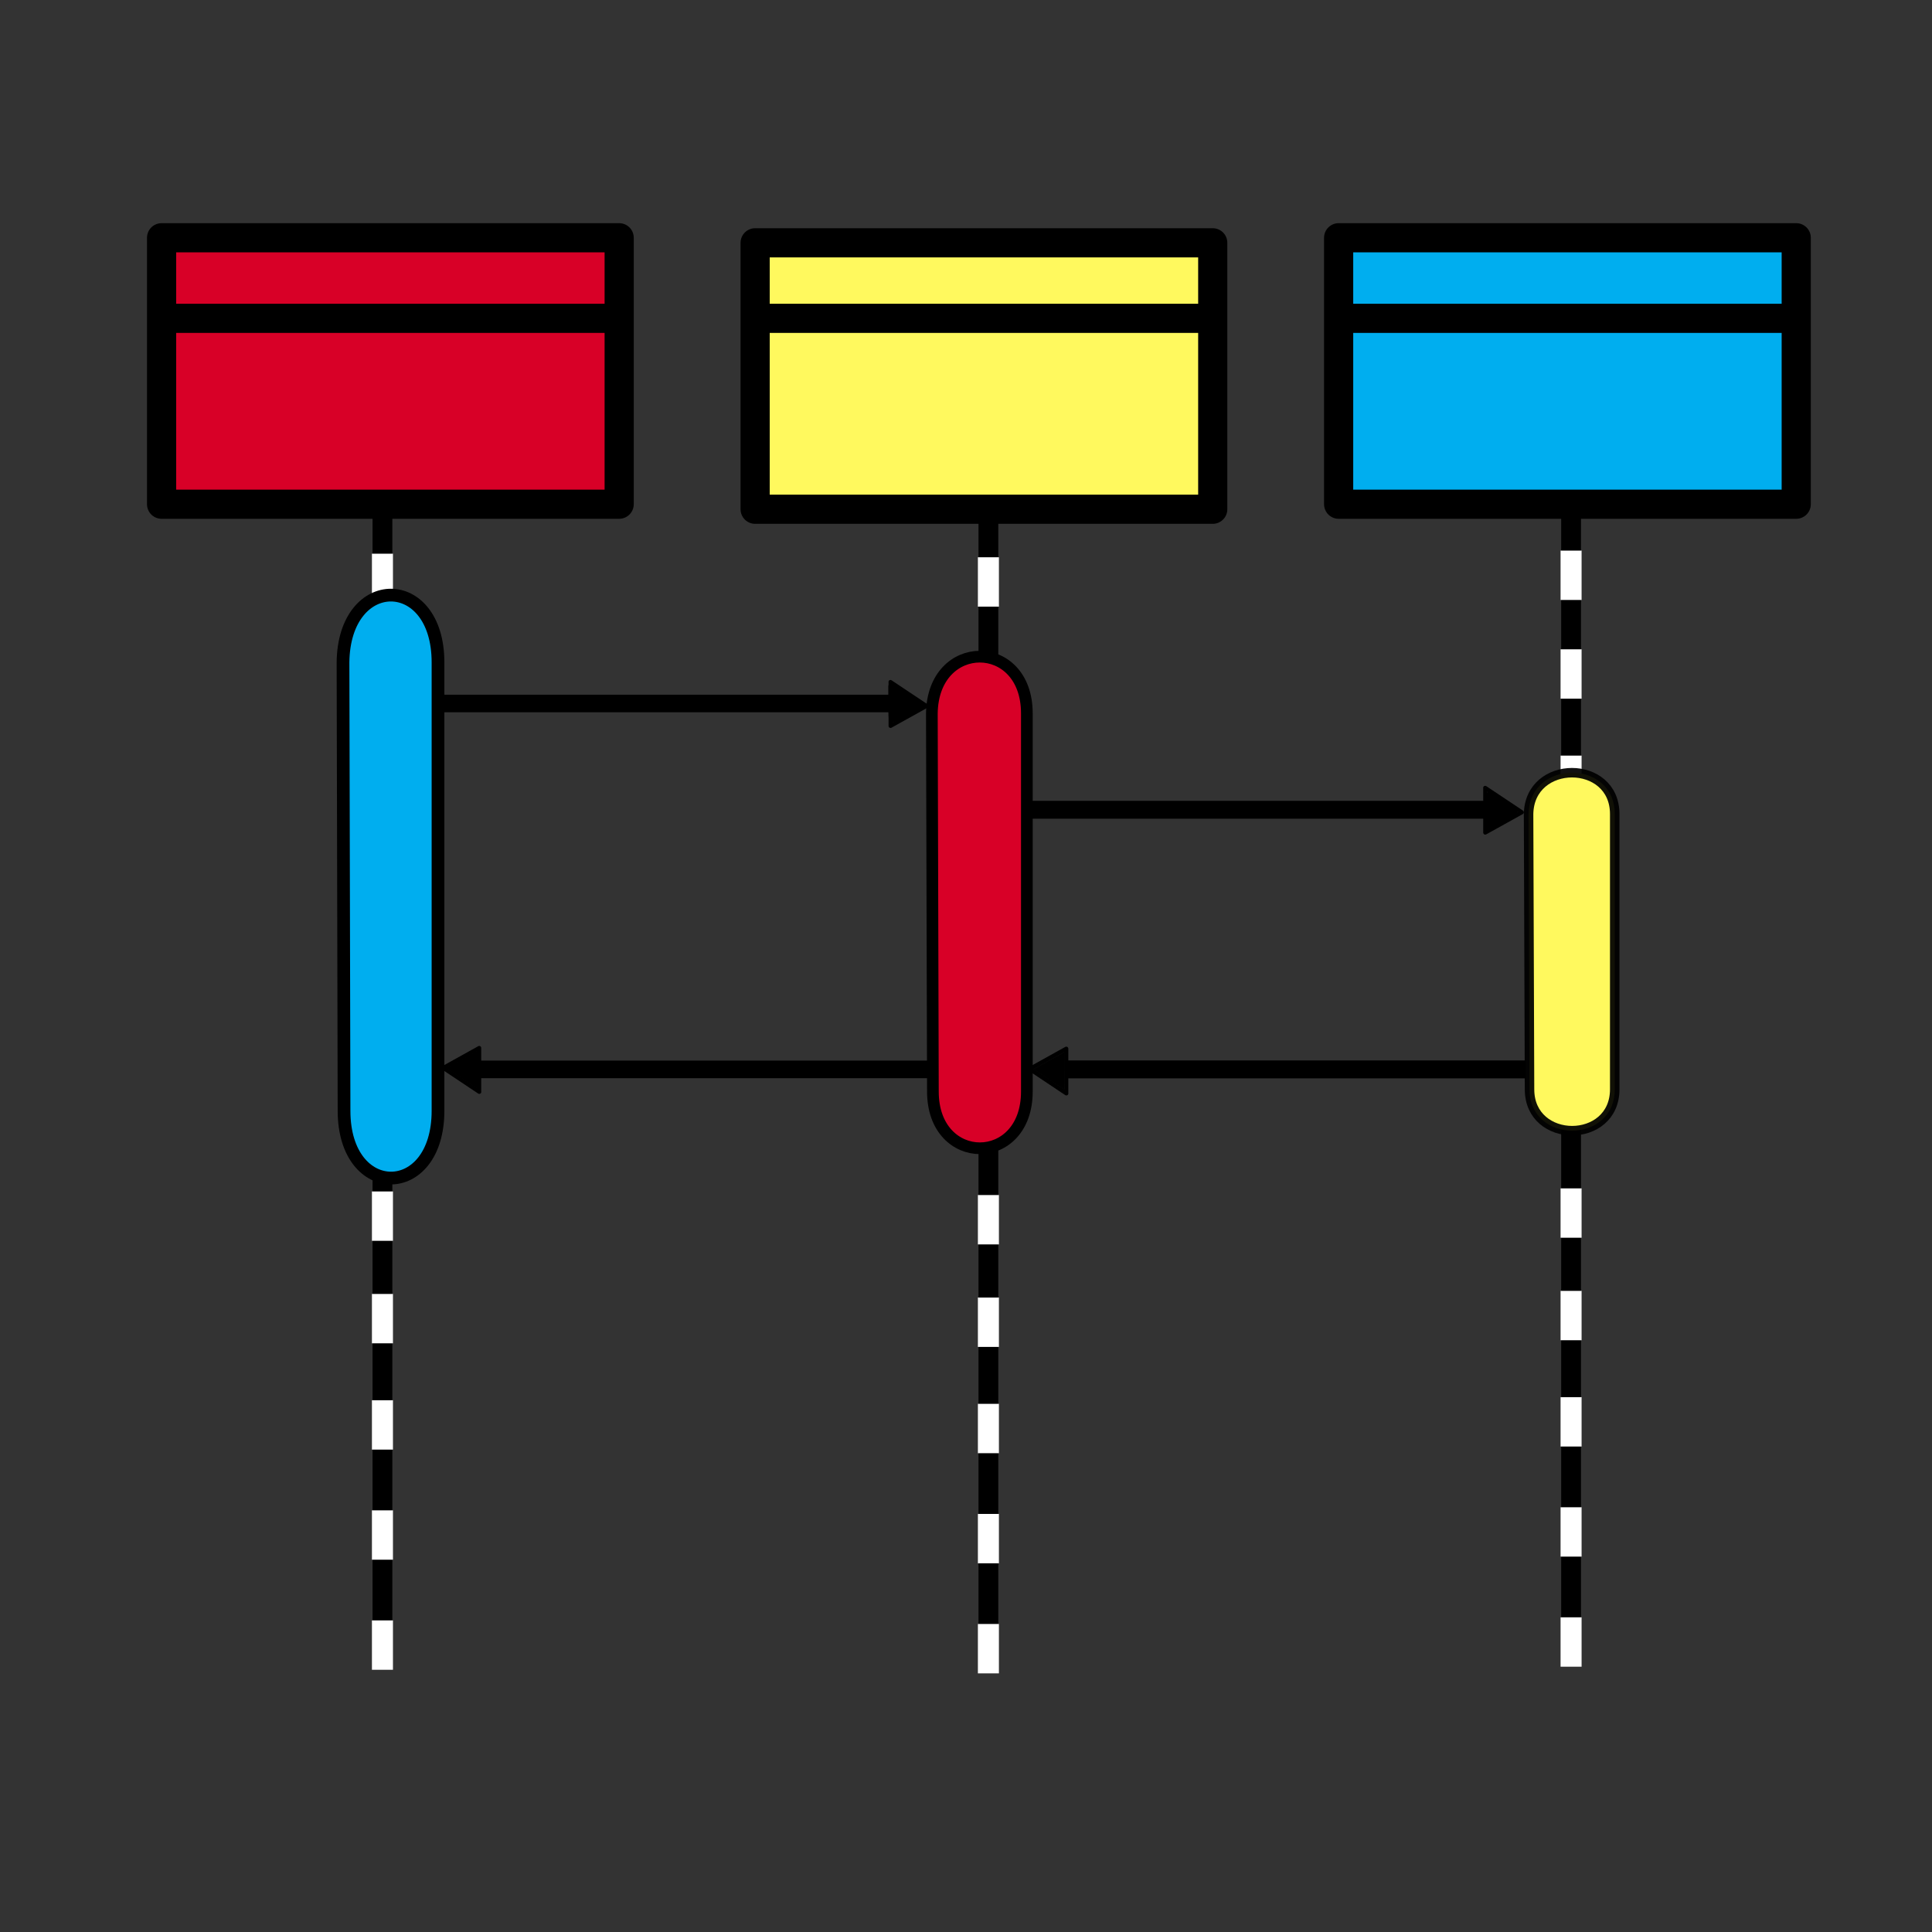 <?xml version="1.0" encoding="UTF-8" standalone="no"?>
<!-- Created with Inkscape (http://www.inkscape.org/) -->

<svg
   xmlns:dc="http://purl.org/dc/elements/1.1/"
   xmlns:cc="http://creativecommons.org/ns#"
   xmlns:rdf="http://www.w3.org/1999/02/22-rdf-syntax-ns#"
   xmlns:svg="http://www.w3.org/2000/svg"
   xmlns="http://www.w3.org/2000/svg"
   xmlns:sodipodi="http://sodipodi.sourceforge.net/DTD/sodipodi-0.dtd"
   xmlns:inkscape="http://www.inkscape.org/namespaces/inkscape"
   width="128mm"
   height="128mm"
   viewBox="0 0 128 128"
   version="1.1"
   id="svg8"
   sodipodi:docname="Sequence.svg"
   inkscape:version="0.92.3 (2405546, 2018-03-11)">
  <rect x="0" y="0" width="128" height="128" fill="#333333" stroke="none"/>
  <defs
     id="defs2" />
  <sodipodi:namedview
     id="base"
     pagecolor="#ffffff"
     bordercolor="#666666"
     borderopacity="1.0"
     inkscape:pageopacity="0.0"
     inkscape:pageshadow="2"
     inkscape:zoom="0.5"
     inkscape:cx="174.33036"
     inkscape:cy="313.03578"
     inkscape:document-units="mm"
     inkscape:current-layer="layer1"
     showgrid="false"
     inkscape:window-width="1366"
     inkscape:window-height="713"
     inkscape:window-x="0"
     inkscape:window-y="27"
     inkscape:window-maximized="1"
     inkscape:measure-start="90,350"
     inkscape:measure-end="90,325">
    <inkscape:grid
       type="xygrid"
       id="grid843" />
  </sodipodi:namedview>
  <g
     inkscape:label="Layer 1"
     inkscape:groupmode="layer"
     id="layer1"
     transform="translate(0,-169)">
    <rect
       style="fill:#d80027;fill-opacity:1;stroke:#000000;stroke-width:1.932;stroke-linecap:square;stroke-linejoin:round;stroke-miterlimit:4;stroke-dasharray:none;stroke-opacity:1;paint-order:fill markers stroke"
       id="rect837"
       width="30.317"
       height="17.653"
       x="10.705"
       y="184.752" />
    <rect
       y="185.086"
       x="50.03"
       height="17.653"
       width="30.317"
       id="rect839"
       style="fill:#fff95e;fill-opacity:1;stroke:#000000;stroke-width:1.932;stroke-linecap:square;stroke-linejoin:round;stroke-miterlimit:4;stroke-dasharray:none;stroke-opacity:1;paint-order:fill markers stroke" />
    <rect
       style="fill:#00aeef;fill-opacity:1;stroke:#000000;stroke-width:1.932;stroke-linecap:square;stroke-linejoin:round;stroke-miterlimit:4;stroke-dasharray:none;stroke-opacity:1;paint-order:fill markers stroke"
       id="rect841"
       width="30.317"
       height="17.653"
       x="88.688"
       y="184.752" />
    <path
       style="fill:none;stroke:#000000;stroke-width:1.932;stroke-linecap:butt;stroke-linejoin:miter;stroke-miterlimit:4;stroke-dasharray:none;stroke-opacity:1"
       d="M 88.785,190.09 H 118.966"
       id="path849"
       inkscape:connector-curvature="0" />
    <path
       style="fill:none;stroke:#000000;stroke-width:1.932;stroke-linecap:butt;stroke-linejoin:miter;stroke-miterlimit:4;stroke-dasharray:none;stroke-opacity:1"
       d="M 50.108,190.09 H 80.289"
       id="path849-3"
       inkscape:connector-curvature="0" />
    <path
       style="fill:none;stroke:#000000;stroke-width:1.932;stroke-linecap:butt;stroke-linejoin:miter;stroke-miterlimit:4;stroke-dasharray:none;stroke-opacity:1"
       d="M 10.627,190.09 H 40.808"
       id="path849-7"
       inkscape:connector-curvature="0" />
    <path
       style="fill:none;stroke:#000000;stroke-width:1.312;stroke-linecap:butt;stroke-linejoin:miter;stroke-miterlimit:4;stroke-dasharray:none;stroke-opacity:1"
       d="m 25.338,202.665 c 0,73.692 0,73.692 0,73.692"
       id="path897"
       inkscape:connector-curvature="0" />
    <path
       style="fill:none;stroke:#ffffff;stroke-width:1.393;stroke-linecap:butt;stroke-linejoin:miter;stroke-miterlimit:4;stroke-dasharray:none;stroke-opacity:1"
       d="m 25.338,205.684 v 3.27"
       id="path901"
       inkscape:connector-curvature="0" />
    <path
       style="fill:none;stroke:#ffffff;stroke-width:1.393;stroke-linecap:butt;stroke-linejoin:miter;stroke-miterlimit:4;stroke-dasharray:none;stroke-opacity:1"
       d="m 25.338,212.223 v 3.27"
       id="path901-5"
       inkscape:connector-curvature="0" />
    <path
       style="fill:none;stroke:#ffffff;stroke-width:1.393;stroke-linecap:butt;stroke-linejoin:miter;stroke-miterlimit:4;stroke-dasharray:none;stroke-opacity:1"
       d="m 25.338,219.265 v 3.27"
       id="path901-3"
       inkscape:connector-curvature="0"
       inkscape:transform-center-x="0.61858644"
       inkscape:transform-center-y="-0.61859278" />
    <path
       style="fill:none;stroke:#ffffff;stroke-width:1.393;stroke-linecap:butt;stroke-linejoin:miter;stroke-miterlimit:4;stroke-dasharray:none;stroke-opacity:1"
       d="m 25.338,226.559 v 3.27"
       id="path901-56"
       inkscape:connector-curvature="0" />
    <path
       style="fill:none;stroke:#ffffff;stroke-width:1.393;stroke-linecap:butt;stroke-linejoin:miter;stroke-miterlimit:4;stroke-dasharray:none;stroke-opacity:1"
       d="m 25.338,233.601 v 3.27"
       id="path901-2"
       inkscape:connector-curvature="0" />
    <path
       style="fill:none;stroke:#ffffff;stroke-width:1.393;stroke-linecap:butt;stroke-linejoin:miter;stroke-miterlimit:4;stroke-dasharray:none;stroke-opacity:1"
       d="m 25.338,240.643 v 3.27"
       id="path901-9"
       inkscape:connector-curvature="0" />
    <path
       style="fill:none;stroke:#ffffff;stroke-width:1.393;stroke-linecap:butt;stroke-linejoin:miter;stroke-miterlimit:4;stroke-dasharray:none;stroke-opacity:1"
       d="m 25.338,247.937 v 3.27"
       id="path901-1"
       inkscape:connector-curvature="0" />
    <path
       style="fill:none;stroke:#ffffff;stroke-width:1.393;stroke-linecap:butt;stroke-linejoin:miter;stroke-miterlimit:4;stroke-dasharray:none;stroke-opacity:1"
       d="m 25.338,254.728 v 3.27"
       id="path901-27"
       inkscape:connector-curvature="0" />
    <path
       style="fill:none;stroke:#ffffff;stroke-width:1.393;stroke-linecap:butt;stroke-linejoin:miter;stroke-miterlimit:4;stroke-dasharray:none;stroke-opacity:1"
       d="m 25.338,261.77 v 3.27"
       id="path901-0"
       inkscape:connector-curvature="0" />
    <path
       style="fill:none;stroke:#ffffff;stroke-width:1.393;stroke-linecap:butt;stroke-linejoin:miter;stroke-miterlimit:4;stroke-dasharray:none;stroke-opacity:1"
       d="m 25.338,269.064 v 3.27"
       id="path901-93"
       inkscape:connector-curvature="0" />
    <path
       style="fill:none;stroke:#ffffff;stroke-width:1.393;stroke-linecap:butt;stroke-linejoin:miter;stroke-miterlimit:4;stroke-dasharray:none;stroke-opacity:1"
       d="m 25.338,276.357 v 3.27"
       id="path901-6"
       inkscape:connector-curvature="0" />
    <path
       style="fill:none;stroke:#000000;stroke-width:1.312;stroke-linecap:butt;stroke-linejoin:miter;stroke-miterlimit:4;stroke-dasharray:none;stroke-opacity:1"
       d="m 65.484,202.903 c 0,73.691 0,73.691 0,73.691"
       id="path897-6"
       inkscape:connector-curvature="0" />
    <path
       style="fill:none;stroke:#ffffff;stroke-width:1.393;stroke-linecap:butt;stroke-linejoin:miter;stroke-miterlimit:4;stroke-dasharray:none;stroke-opacity:1"
       d="m 65.484,205.921 v 3.27"
       id="path901-26"
       inkscape:connector-curvature="0" />
    <path
       style="fill:none;stroke:#ffffff;stroke-width:1.393;stroke-linecap:butt;stroke-linejoin:miter;stroke-miterlimit:4;stroke-dasharray:none;stroke-opacity:1"
       d="m 65.484,212.461 v 3.27"
       id="path901-5-1"
       inkscape:connector-curvature="0" />
    <path
       style="fill:none;stroke:#ffffff;stroke-width:1.393;stroke-linecap:butt;stroke-linejoin:miter;stroke-miterlimit:4;stroke-dasharray:none;stroke-opacity:1"
       d="m 65.484,219.503 v 3.27"
       id="path901-3-8"
       inkscape:connector-curvature="0"
       inkscape:transform-center-x="0.61858534"
       inkscape:transform-center-y="-0.61858636" />
    <path
       style="fill:none;stroke:#ffffff;stroke-width:1.393;stroke-linecap:butt;stroke-linejoin:miter;stroke-miterlimit:4;stroke-dasharray:none;stroke-opacity:1"
       d="m 65.484,226.797 v 3.27"
       id="path901-56-7"
       inkscape:connector-curvature="0" />
    <path
       style="fill:none;stroke:#ffffff;stroke-width:1.393;stroke-linecap:butt;stroke-linejoin:miter;stroke-miterlimit:4;stroke-dasharray:none;stroke-opacity:1"
       d="m 65.484,233.839 v 3.27"
       id="path901-2-9"
       inkscape:connector-curvature="0" />
    <path
       style="fill:none;stroke:#ffffff;stroke-width:1.393;stroke-linecap:butt;stroke-linejoin:miter;stroke-miterlimit:4;stroke-dasharray:none;stroke-opacity:1"
       d="m 65.484,240.881 v 3.27"
       id="path901-9-2"
       inkscape:connector-curvature="0" />
    <path
       style="fill:none;stroke:#ffffff;stroke-width:1.393;stroke-linecap:butt;stroke-linejoin:miter;stroke-miterlimit:4;stroke-dasharray:none;stroke-opacity:1"
       d="m 65.484,248.175 v 3.27"
       id="path901-1-0"
       inkscape:connector-curvature="0" />
    <path
       style="fill:none;stroke:#ffffff;stroke-width:1.393;stroke-linecap:butt;stroke-linejoin:miter;stroke-miterlimit:4;stroke-dasharray:none;stroke-opacity:1"
       d="m 65.484,254.966 v 3.27"
       id="path901-27-2"
       inkscape:connector-curvature="0" />
    <path
       style="fill:none;stroke:#ffffff;stroke-width:1.393;stroke-linecap:butt;stroke-linejoin:miter;stroke-miterlimit:4;stroke-dasharray:none;stroke-opacity:1"
       d="m 65.484,262.008 v 3.27"
       id="path901-0-3"
       inkscape:connector-curvature="0" />
    <path
       style="fill:none;stroke:#ffffff;stroke-width:1.393;stroke-linecap:butt;stroke-linejoin:miter;stroke-miterlimit:4;stroke-dasharray:none;stroke-opacity:1"
       d="m 65.484,269.302 v 3.27"
       id="path901-93-7"
       inkscape:connector-curvature="0" />
    <path
       style="fill:none;stroke:#ffffff;stroke-width:1.393;stroke-linecap:butt;stroke-linejoin:miter;stroke-miterlimit:4;stroke-dasharray:none;stroke-opacity:1"
       d="m 65.484,276.595 v 3.27"
       id="path901-6-5"
       inkscape:connector-curvature="0" />
    <path
       style="fill:none;stroke:#000000;stroke-width:1.312;stroke-linecap:butt;stroke-linejoin:miter;stroke-miterlimit:4;stroke-dasharray:none;stroke-opacity:1"
       d="m 104.088,202.461 c 0,73.692 0,73.692 0,73.692"
       id="path897-7"
       inkscape:connector-curvature="0" />
    <path
       style="fill:none;stroke:#ffffff;stroke-width:1.393;stroke-linecap:butt;stroke-linejoin:miter;stroke-miterlimit:4;stroke-dasharray:none;stroke-opacity:1"
       d="m 104.088,205.479 v 3.27"
       id="path901-8"
       inkscape:connector-curvature="0" />
    <path
       style="fill:none;stroke:#ffffff;stroke-width:1.393;stroke-linecap:butt;stroke-linejoin:miter;stroke-miterlimit:4;stroke-dasharray:none;stroke-opacity:1"
       d="m 104.088,212.019 v 3.27"
       id="path901-5-4"
       inkscape:connector-curvature="0" />
    <path
       style="fill:none;stroke:#ffffff;stroke-width:1.393;stroke-linecap:butt;stroke-linejoin:miter;stroke-miterlimit:4;stroke-dasharray:none;stroke-opacity:1"
       d="m 104.088,219.061 v 3.27"
       id="path901-3-5"
       inkscape:connector-curvature="0"
       inkscape:transform-center-x="0.61858472"
       inkscape:transform-center-y="-0.61858993" />
    <path
       style="fill:none;stroke:#ffffff;stroke-width:1.393;stroke-linecap:butt;stroke-linejoin:miter;stroke-miterlimit:4;stroke-dasharray:none;stroke-opacity:1"
       d="m 104.088,226.355 v 3.27"
       id="path901-56-0"
       inkscape:connector-curvature="0" />
    <path
       style="fill:none;stroke:#ffffff;stroke-width:1.393;stroke-linecap:butt;stroke-linejoin:miter;stroke-miterlimit:4;stroke-dasharray:none;stroke-opacity:1"
       d="m 104.088,233.397 v 3.27"
       id="path901-2-3"
       inkscape:connector-curvature="0" />
    <path
       style="fill:none;stroke:#ffffff;stroke-width:1.393;stroke-linecap:butt;stroke-linejoin:miter;stroke-miterlimit:4;stroke-dasharray:none;stroke-opacity:1"
       d="m 104.088,240.439 v 3.27"
       id="path901-9-6"
       inkscape:connector-curvature="0" />
    <path
       style="fill:none;stroke:#ffffff;stroke-width:1.393;stroke-linecap:butt;stroke-linejoin:miter;stroke-miterlimit:4;stroke-dasharray:none;stroke-opacity:1"
       d="m 104.088,247.733 v 3.27"
       id="path901-1-1"
       inkscape:connector-curvature="0" />
    <path
       style="fill:none;stroke:#ffffff;stroke-width:1.393;stroke-linecap:butt;stroke-linejoin:miter;stroke-miterlimit:4;stroke-dasharray:none;stroke-opacity:1"
       d="m 104.088,254.524 v 3.27"
       id="path901-27-0"
       inkscape:connector-curvature="0" />
    <path
       style="fill:none;stroke:#ffffff;stroke-width:1.393;stroke-linecap:butt;stroke-linejoin:miter;stroke-miterlimit:4;stroke-dasharray:none;stroke-opacity:1"
       d="m 104.088,261.566 v 3.27"
       id="path901-0-6"
       inkscape:connector-curvature="0" />
    <path
       style="fill:none;stroke:#ffffff;stroke-width:1.393;stroke-linecap:butt;stroke-linejoin:miter;stroke-miterlimit:4;stroke-dasharray:none;stroke-opacity:1"
       d="m 104.088,268.86 v 3.27"
       id="path901-93-3"
       inkscape:connector-curvature="0" />
    <path
       style="fill:none;stroke:#ffffff;stroke-width:1.393;stroke-linecap:butt;stroke-linejoin:miter;stroke-miterlimit:4;stroke-dasharray:none;stroke-opacity:1"
       d="m 104.088,276.153 v 3.27"
       id="path901-6-2"
       inkscape:connector-curvature="0" />
    <path
       style="fill:#00aeef;fill-opacity:1;stroke:#000000;stroke-width:0.843;stroke-linecap:butt;stroke-linejoin:miter;stroke-miterlimit:4;stroke-dasharray:none;stroke-opacity:1"
       d="m 22.794,242.593 -0.069,-29.709 c 0.069,-5.942 6.294,-5.942 6.294,0 l 5e-6,29.709 c 0,5.942 -6.225,5.942 -6.225,0 z"
       id="path1118-6"
       inkscape:connector-curvature="0"
       sodipodi:nodetypes="cccccc" />
    <path
       style="fill:#d80027;fill-opacity:1;stroke:#000000;stroke-width:0.774;stroke-linecap:butt;stroke-linejoin:miter;stroke-miterlimit:4;stroke-dasharray:none;stroke-opacity:1"
       d="m 61.807,241.317 -0.069,-25.053 c 0.069,-5.011 6.294,-5.011 6.294,0 l 5e-6,25.053 c 0,5.011 -6.225,5.011 -6.225,0 z"
       id="path1118-6-1"
       inkscape:connector-curvature="0"
       sodipodi:nodetypes="cccccc" />
    <path
       sodipodi:nodetypes="cccccc"
       inkscape:connector-curvature="0"
       id="path1241"
       d="m 101.335,241.173 -0.063,-18.243 c 0.063,-3.649 5.708,-3.649 5.708,0 l 1e-5,18.243 c 0,3.649 -5.645,3.649 -5.645,0 z"
       style="fill:#fff95e;fill-opacity:1;stroke:#000000;stroke-width:0.629;stroke-linecap:butt;stroke-linejoin:miter;stroke-miterlimit:4;stroke-dasharray:none;stroke-opacity:0.931" />
    <path
       style="fill:none;stroke:#000000;stroke-width:1.163;stroke-linecap:butt;stroke-linejoin:round;stroke-miterlimit:4;stroke-dasharray:none;stroke-opacity:1"
       d="m 29.369,215.608 c 29.633,0 29.633,0 29.633,0 v 0"
       id="path1270"
       inkscape:connector-curvature="0" />
    <path
       style="fill:#000000;fill-opacity:1;stroke:#000000;stroke-width:0.006;stroke-linecap:square;stroke-linejoin:round;stroke-miterlimit:4;stroke-dasharray:none;stroke-opacity:1;paint-order:fill markers stroke"
       d="m 61.124,218.938 c 5.29e-4,-7.9e-4 0.001,-0.001 0.001,-0.001 2.65e-4,0 5.29e-4,5.3e-4 5.29e-4,0.001 0,8e-4 -5.29e-4,10e-4 -0.001,10e-4 -7.93e-4,0 -0.001,-5.3e-4 -5.29e-4,-10e-4 z"
       id="path1292"
       inkscape:connector-curvature="0" />
    <path
       style="fill:#000000;fill-opacity:1;stroke:#000000;stroke-width:0.017;stroke-linecap:square;stroke-linejoin:round;stroke-miterlimit:4;stroke-dasharray:none;stroke-opacity:1;paint-order:fill markers stroke"
       d=""
       id="path1296"
       inkscape:connector-curvature="0"
       transform="matrix(0.265,0,0,0.265,0,169)" />
    <path
       style="fill:#000000;fill-opacity:1;stroke:#000000;stroke-width:0.017;stroke-linecap:square;stroke-linejoin:round;stroke-miterlimit:4;stroke-dasharray:none;stroke-opacity:1;paint-order:fill markers stroke"
       d=""
       id="path1304"
       inkscape:connector-curvature="0"
       transform="matrix(0.265,0,0,0.265,0,169)" />
    <path
       inkscape:connector-curvature="0"
       id="path1346"
       d="m 68.263,222.648 c 30.139,0 30.139,0 30.139,0 v 0"
       style="fill:none;stroke:#000000;stroke-width:1.183;stroke-linecap:butt;stroke-linejoin:round;stroke-miterlimit:4;stroke-dasharray:none;stroke-opacity:1" />
    <path
       sodipodi:nodetypes="cccc"
       inkscape:connector-curvature="0"
       id="path1348"
       d="m 98.402,221.201 v 2.96 l 2.422,-1.345 c -0.807,-0.538 -2.516,-1.677 -2.422,-1.615"
       style="fill:none;stroke:#000000;stroke-width:0.27;stroke-linecap:butt;stroke-linejoin:round;stroke-miterlimit:4;stroke-dasharray:none;stroke-opacity:1" />
    <path
       style="fill:#000000;fill-opacity:1;stroke:#000000;stroke-width:0.302;stroke-linecap:square;stroke-linejoin:round;stroke-miterlimit:4;stroke-dasharray:none;stroke-opacity:1;paint-order:fill markers stroke"
       d="m 59.009,215.608 v -1.151 l 1.056,0.635 c 0.918,0.553 1.039,0.645 0.929,0.712 -0.215,0.13 -1.889,0.955 -1.938,0.955 -0.026,0 -0.047,-0.518 -0.047,-1.151 z"
       id="path1350"
       inkscape:connector-curvature="0" />
    <path
       style="fill:#000000;fill-opacity:1;stroke:#000000;stroke-width:0.288;stroke-linecap:square;stroke-linejoin:round;stroke-miterlimit:4;stroke-dasharray:none;stroke-opacity:1;paint-order:fill markers stroke"
       d="m 98.562,222.706 c 0,-0.638 0.015,-1.159 0.034,-1.159 0.019,0 0.454,0.28 0.966,0.622 0.914,0.61 0.929,0.624 0.776,0.719 -0.189,0.117 -1.263,0.714 -1.561,0.867 l -0.215,0.11 z"
       id="path1352"
       inkscape:connector-curvature="0" />
    <path
       style="fill:none;stroke:#000000;stroke-width:1.189;stroke-linecap:butt;stroke-linejoin:round;stroke-miterlimit:4;stroke-dasharray:none;stroke-opacity:1"
       d="m 101.071,239.85 c -30.427,0 -30.427,0 -30.427,0 v 0"
       id="path1364"
       inkscape:connector-curvature="0" />
    <path
       style="fill:none;stroke:#000000;stroke-width:0.27;stroke-linecap:butt;stroke-linejoin:round;stroke-miterlimit:4;stroke-dasharray:none;stroke-opacity:1"
       d="m 70.644,241.438 v -2.96 l -2.422,1.345 c 0.807,0.538 2.516,1.677 2.422,1.615"
       id="path1366"
       inkscape:connector-curvature="0"
       sodipodi:nodetypes="cccc" />
    <path
       style="fill:#000000;fill-opacity:1;stroke:#000000;stroke-width:0.051;stroke-linecap:square;stroke-linejoin:round;stroke-miterlimit:4;stroke-dasharray:none;stroke-opacity:1;paint-order:fill markers stroke"
       d="m 69.501,240.514 -1.009,-0.673 1.012,-0.561 1.012,-0.561 v 1.234 c 0,0.679 -0.001,1.234 -0.003,1.234 -0.002,-5.3e-4 -0.457,-0.304 -1.012,-0.674 z"
       id="path1370"
       inkscape:connector-curvature="0" />
    <path
       inkscape:connector-curvature="0"
       id="path1372"
       d="m 61.648,239.85 c -29.898,0 -29.898,0 -29.898,0 v 0"
       style="fill:none;stroke:#000000;stroke-width:1.169;stroke-linecap:butt;stroke-linejoin:round;stroke-miterlimit:4;stroke-dasharray:none;stroke-opacity:1" />
    <path
       sodipodi:nodetypes="cccc"
       inkscape:connector-curvature="0"
       id="path1376"
       d="m 59.002,214.185 v 2.91 l 2.381,-1.323 c -0.794,-0.529 -2.474,-1.649 -2.381,-1.587"
       style="fill:none;stroke:#000000;stroke-width:0.265;stroke-linecap:butt;stroke-linejoin:round;stroke-miterlimit:4;stroke-dasharray:none;stroke-opacity:1" />
    <path
       style="fill:none;stroke:#000000;stroke-width:0.265;stroke-linecap:butt;stroke-linejoin:round;stroke-miterlimit:4;stroke-dasharray:none;stroke-opacity:1"
       d="m 31.75,241.338 v -2.91 l -2.381,1.323 c 0.794,0.529 2.474,1.649 2.381,1.587"
       id="path1378"
       inkscape:connector-curvature="0"
       sodipodi:nodetypes="cccc" />
    <path
       style="fill:#000000;fill-opacity:1;stroke:#000000;stroke-width:0.002;stroke-linecap:square;stroke-linejoin:miter;stroke-miterlimit:4;stroke-dasharray:none;stroke-opacity:1;paint-order:fill markers stroke"
       d="m 30.622,240.463 -1.065,-0.71 0.039,-0.022 c 0.149,-0.086 2.09,-1.161 2.093,-1.158 0.002,0.002 0.002,0.587 8.53e-4,1.302 l -0.002,1.299 z"
       id="path1382"
       inkscape:connector-curvature="0" />
  </g>
</svg>
